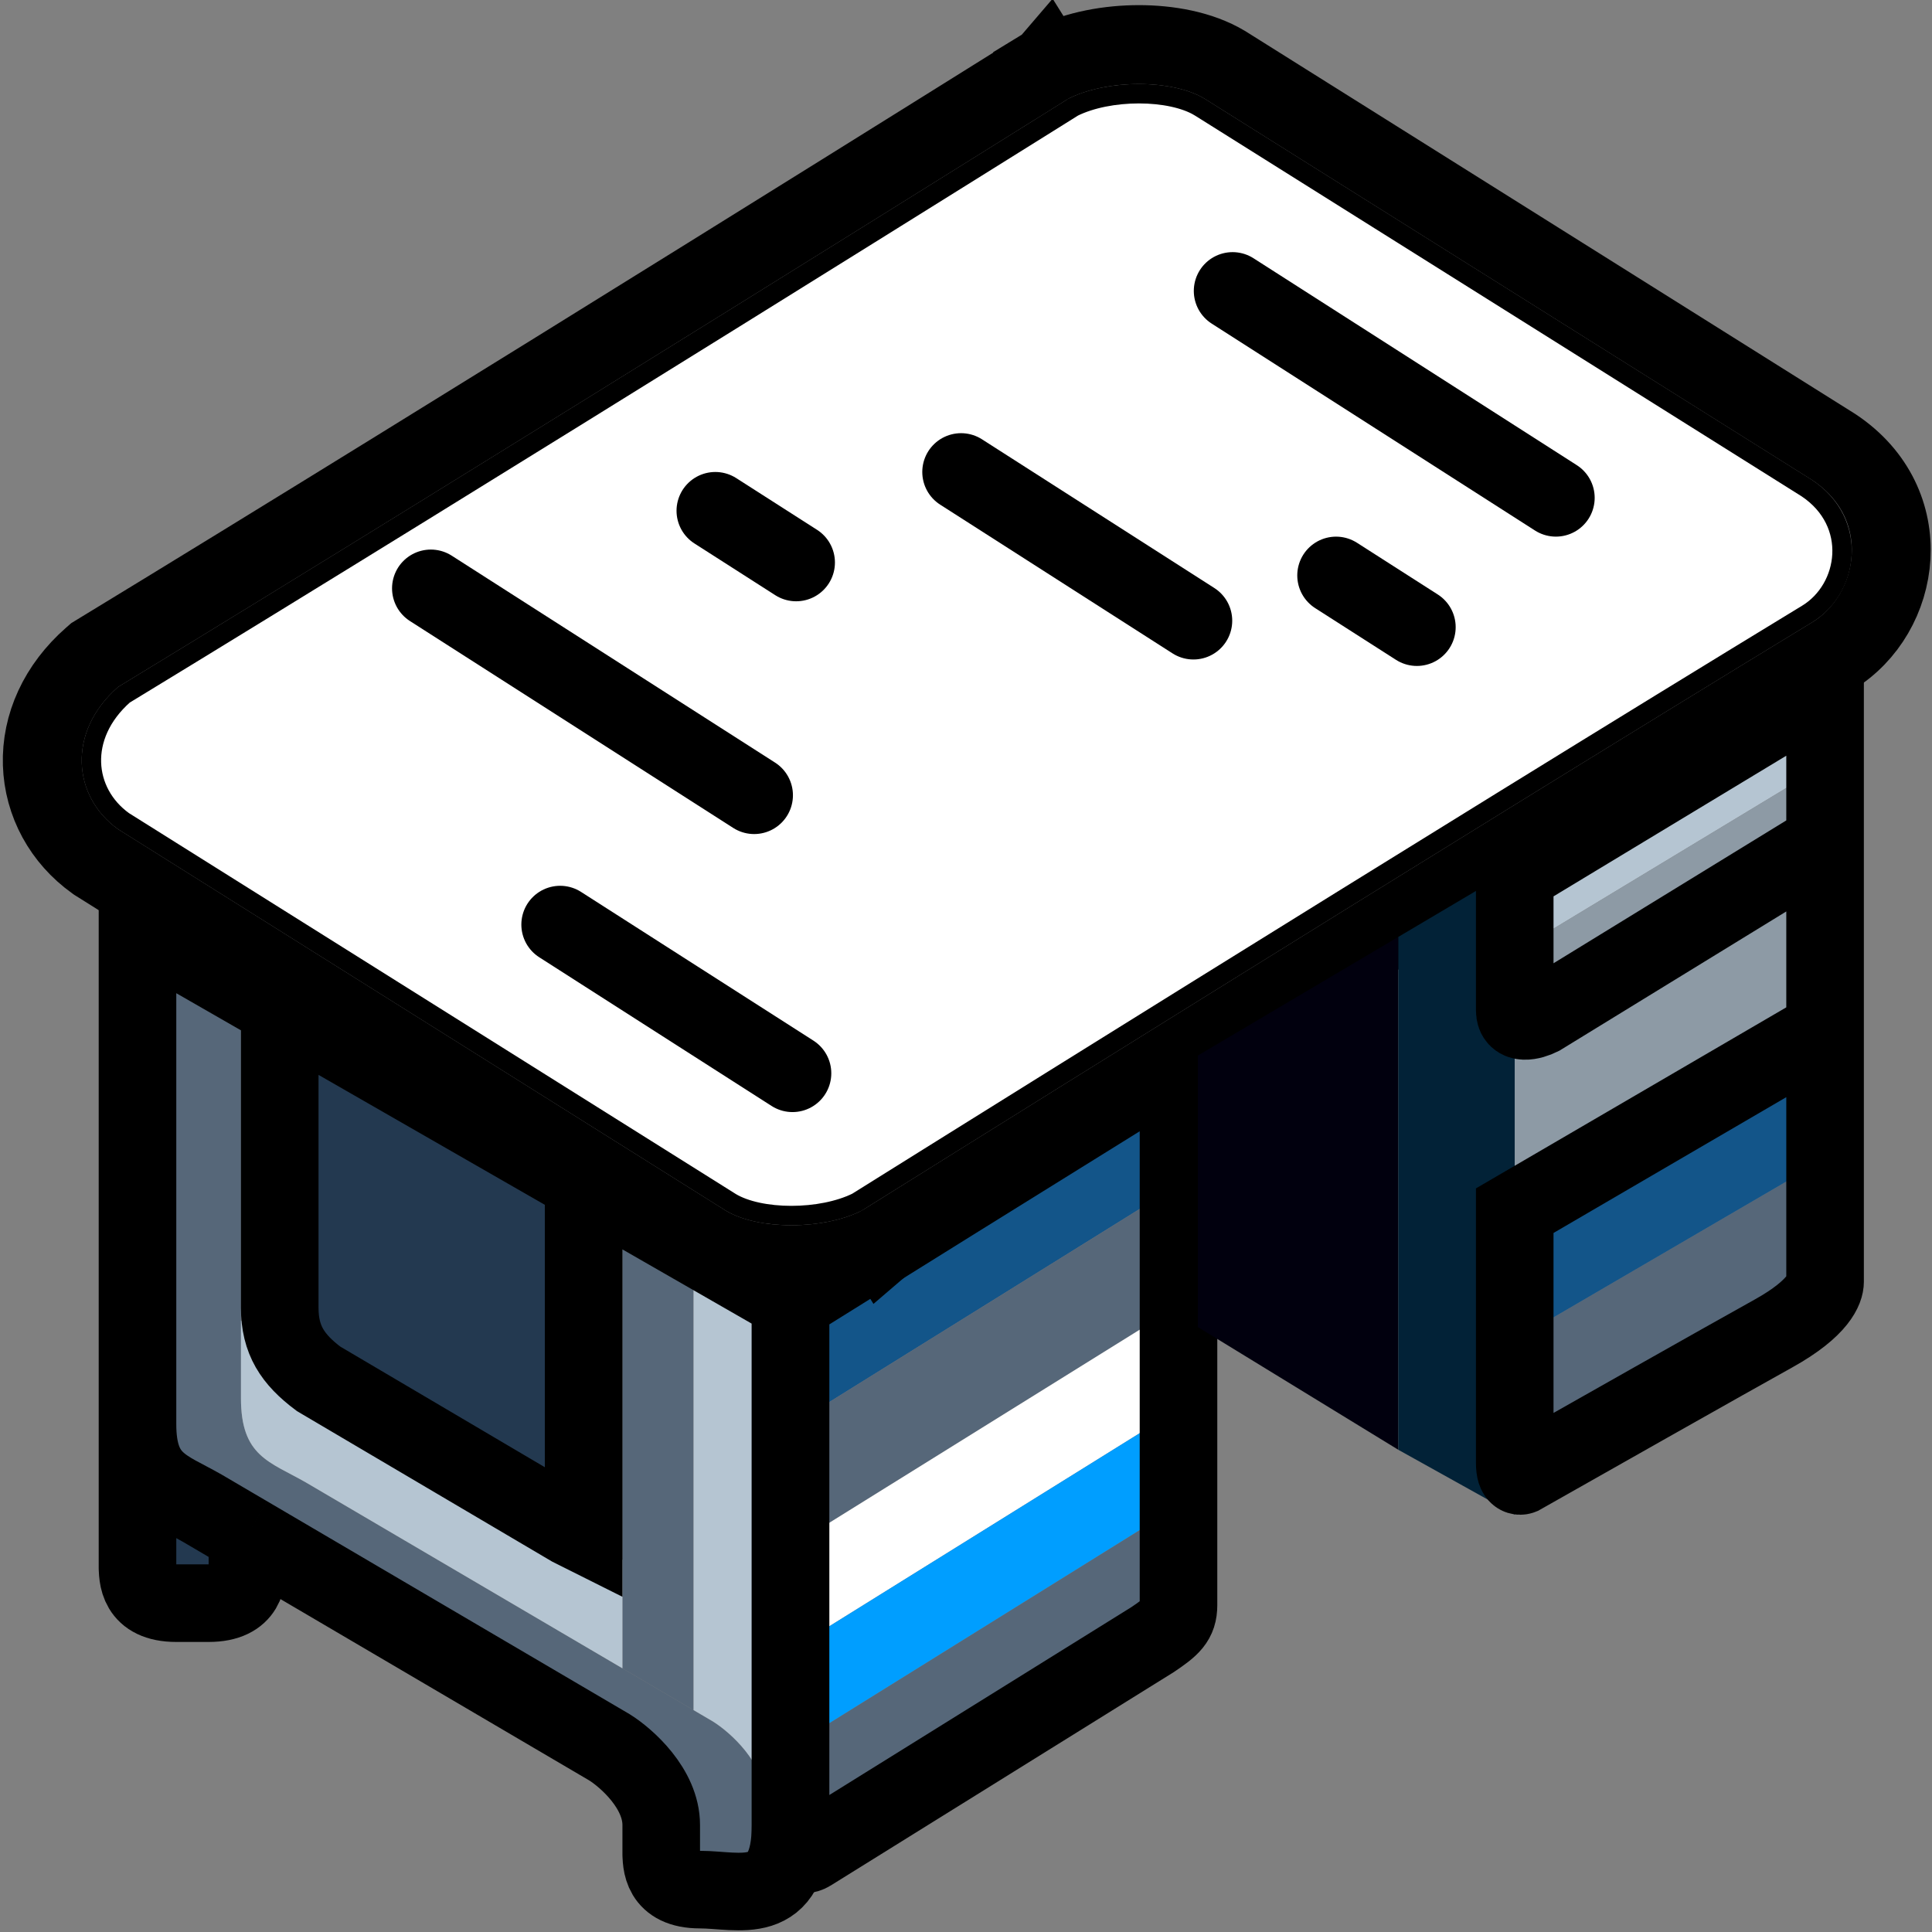 <svg width="96" height="96" viewBox="0 0 96 96" fill="none" xmlns="http://www.w3.org/2000/svg">
<rect x="0" y="0" width="96" height="96" fill="#808080" stroke="none"/>
<path d="M75.266 47.307L90.687 37.99V33.492L75.266 42.809V47.307Z" fill="#B5C5D2"/>
<path d="M76.551 50.52L90.687 41.845V37.99L75.266 47.307V50.199C75.266 50.97 76.122 50.734 76.551 50.52Z" fill="#8D9AA5"/>
<path fill-rule="evenodd" clip-rule="evenodd" d="M88.117 64.335C90.43 63.05 90.687 62.086 90.687 61.765L90.687 57.588L75.266 66.584V70.761C75.266 71.532 75.587 71.403 75.587 71.403C78.8 69.583 85.804 65.62 88.117 64.335Z" fill="#566779"/>
<path d="M75.266 60.158V66.584L90.687 57.588L90.687 51.162L75.266 60.158Z" fill="#135589"/>
<path d="M6.832 43.452V70.761C6.832 73.653 8.246 73.909 10.045 74.938L30.286 86.825C31.143 87.361 32.856 88.881 32.856 90.681V91.966C32.856 92.608 32.856 93.893 34.784 93.893H37.997V92.115V90.681V89.395C37.997 87.596 36.283 86.076 35.426 85.54L34.462 84.974C33.202 84.234 32.034 83.548 30.928 82.898C25.428 79.668 21.453 77.334 15.185 73.653C13.386 72.624 11.973 72.367 11.973 69.476V65.62V45.701L6.832 43.452Z" fill="#566779"/>
<path d="M34.462 84.974V59.837L30.928 58.231V77.508V82.898L34.462 84.974Z" fill="#566779"/>
<path d="M35.426 85.54C36.283 86.076 37.997 87.596 37.997 89.395V90.681V92.115C38.151 92.403 38.511 88.11 39.282 88.11V61.765L34.462 59.837V84.974L35.426 85.54Z" fill="#B5C5D2"/>
<path d="M11.973 69.476C11.973 72.367 13.386 72.624 15.185 73.653L30.928 82.898V77.508L11.973 65.62V69.476Z" fill="#B5C5D2"/>
<path d="M29.001 76.223V58.752L13.9 50.081V64.978C13.9 66.584 14.543 67.548 15.828 68.512L28.358 75.901L29.001 76.223Z" fill="#233950"/>
<path d="M10.045 74.938C8.246 73.909 6.832 73.653 6.832 70.761L6.832 76.447V77.732C6.832 78.375 6.832 79.66 8.76 79.66H10.366C12.294 79.66 12.294 78.375 12.294 77.732V76.258L10.045 74.938Z" fill="#233950"/>
<path d="M6.832 70.761V46.022L13.9 50.081M6.832 70.761C6.832 73.653 8.246 73.909 10.045 74.938L12.294 76.258M6.832 70.761L6.832 76.447M29.001 58.752L39.282 64.656C39.282 72.903 39.282 87.339 39.282 90.681C39.282 94.857 36.712 93.894 34.784 93.894C32.856 93.894 32.856 92.608 32.856 91.966C32.856 92.287 32.856 92.48 32.856 90.681C32.856 88.881 31.143 87.361 30.286 86.825L12.294 76.258M29.001 58.752V76.223L28.358 75.901L15.828 68.512C14.543 67.548 13.9 66.584 13.9 64.978M29.001 58.752L13.9 50.081M13.9 64.978C13.9 62.922 13.9 55.047 13.9 50.081M13.9 64.978V50.081M6.832 76.447C6.832 78.246 6.832 78.054 6.832 77.732M6.832 76.447V77.732M6.832 77.732C6.832 78.375 6.832 79.66 8.76 79.66H10.366C12.294 79.66 12.294 78.375 12.294 77.732V76.258" stroke="black" stroke-width="3.855"/>
<path d="M39.282 62.833L58.559 50.841V51.975C58.559 51.471 58.005 51.163 57.577 51.43L39.585 62.622C39.397 62.739 39.282 62.946 39.282 63.168V62.833Z" fill="white"/>
<path d="M58.559 50.841L39.282 62.833V70.865L58.559 58.873V50.841Z" fill="#135589"/>
<path d="M58.559 58.873L39.282 70.865L39.282 76.865L58.559 64.873L58.559 58.873Z" fill="#566779"/>
<path d="M58.559 64.873L39.282 76.865L39.282 82.006L58.559 70.014L58.559 64.873Z" fill="white"/>
<path d="M58.559 70.014L39.282 82.006L39.282 86.825L58.559 74.833L58.559 70.014Z" fill="#009EFF"/>
<path d="M57.274 81.47C58.203 80.844 58.559 80.538 58.559 79.757L58.559 77.121L58.559 74.833L39.282 86.825L39.282 91.506C39.282 92.01 39.836 92.318 40.264 92.051L57.274 81.47Z" fill="#566779"/>
<path d="M58.559 79.757C58.559 80.538 58.203 80.844 57.274 81.47L40.264 92.051C39.836 92.318 39.282 92.01 39.282 91.506L39.282 65.095C39.282 64.873 39.395 64.668 39.583 64.551C43.806 61.916 50.388 57.815 57.578 53.355C58.006 53.09 58.559 53.397 58.559 53.901V79.757Z" stroke="black" stroke-width="3.855"/>
<path d="M52.221 3.145L52.138 3.187L52.058 3.236L53.098 4.898C52.058 3.236 52.058 3.236 52.058 3.236L52.057 3.237L52.053 3.24L52.037 3.249L51.974 3.289L51.725 3.444L50.766 4.044C49.93 4.566 48.717 5.324 47.204 6.268C44.179 8.156 39.958 10.787 35.177 13.758C25.613 19.703 13.813 27.008 4.85 32.46L4.706 32.548L4.578 32.66C2.9 34.129 2.042 36.039 2.103 37.971C2.163 39.89 3.126 41.653 4.73 42.798L4.777 42.832L4.827 42.863L35.028 61.819L35.044 61.829L35.061 61.839C36.288 62.576 37.894 62.842 39.323 62.842C40.778 62.842 42.384 62.566 43.693 61.912L43.777 61.87L43.856 61.82L42.817 60.159C43.856 61.82 43.856 61.82 43.856 61.82L43.857 61.819L43.861 61.817L43.877 61.807L43.94 61.767L44.189 61.612L45.149 61.012C45.984 60.49 47.198 59.732 48.711 58.788C51.736 56.901 55.956 54.27 60.737 51.298C70.301 45.354 82.102 38.049 91.064 32.596C94.506 30.502 95.337 25.026 91.133 22.223L91.11 22.208L91.087 22.194L60.887 3.238L60.87 3.227L60.853 3.217C59.626 2.481 58.021 2.215 56.592 2.215C55.137 2.215 53.531 2.49 52.221 3.145Z" stroke="black" stroke-width="3.92"/>
<path d="M42.582 59.737L42.581 59.738C41.704 60.171 40.507 60.4 39.323 60.4C38.125 60.4 37.021 60.166 36.322 59.748L6.138 40.803C5.138 40.084 4.578 39.02 4.543 37.895C4.508 36.778 4.989 35.559 6.156 34.524C15.124 29.067 26.914 21.769 36.466 15.832C41.248 12.86 45.47 10.228 48.496 8.34C50.01 7.396 51.224 6.637 52.06 6.115L53.02 5.515L53.269 5.359L53.332 5.32L53.333 5.319C54.211 4.886 55.407 4.657 56.592 4.657C57.789 4.657 58.894 4.891 59.593 5.309C59.594 5.309 59.596 5.31 59.597 5.311L89.784 24.258C92.346 25.971 91.866 29.25 89.795 30.51C80.822 35.969 69.013 43.279 59.448 49.224C54.666 52.197 50.444 54.828 47.418 56.717C45.905 57.661 44.691 58.419 43.855 58.941L42.894 59.542L42.646 59.697L42.582 59.737Z" fill="white" stroke="black" stroke-width="0.964"/>
<path d="M70.404 31.163L66.388 28.593" stroke="black" stroke-width="3.855" stroke-linecap="round"/>
<path d="M35.544 25.38L39.56 27.95" stroke="black" stroke-width="3.855" stroke-linecap="round"/>
<path d="M61.247 14.456L77.311 24.737" stroke="black" stroke-width="3.855" stroke-linecap="round"/>
<path d="M37.473 39.516L21.408 29.235" stroke="black" stroke-width="3.855" stroke-linecap="round"/>
<path d="M27.833 45.942L33.606 49.637L39.379 53.331" stroke="black" stroke-width="3.855" stroke-linecap="round"/>
<path d="M59.301 30.842L53.528 27.147L47.755 23.452" stroke="black" stroke-width="3.855" stroke-linecap="round"/>
<path d="M59.523 52.448V65.942L69.483 72.04V46.553L59.523 52.448Z" fill="#01000E"/>
<path d="M75.266 60.48V50.199V43.13L69.483 46.553V72.04L75.266 75.259V60.48Z" fill="#022237"/>
<path d="M90.046 51.805V44.416V41.524L75.266 50.199V60.48L90.046 51.805Z" fill="#8D9AA5"/>
<path d="M90.687 51.162V63.693C90.687 64.014 90.43 64.978 88.117 66.263C85.804 67.548 78.8 71.51 75.587 73.331C75.587 73.331 75.266 73.46 75.266 72.689C75.266 71.917 75.266 70.011 75.266 69.476V60.158L90.687 51.162ZM90.687 51.162V41.845M90.687 41.845L76.551 50.52C76.122 50.734 75.266 50.97 75.266 50.199C75.266 49.427 75.266 45.165 75.266 43.452L90.687 34.134V41.845Z" stroke="black" stroke-width="3.855"/>
</svg>
